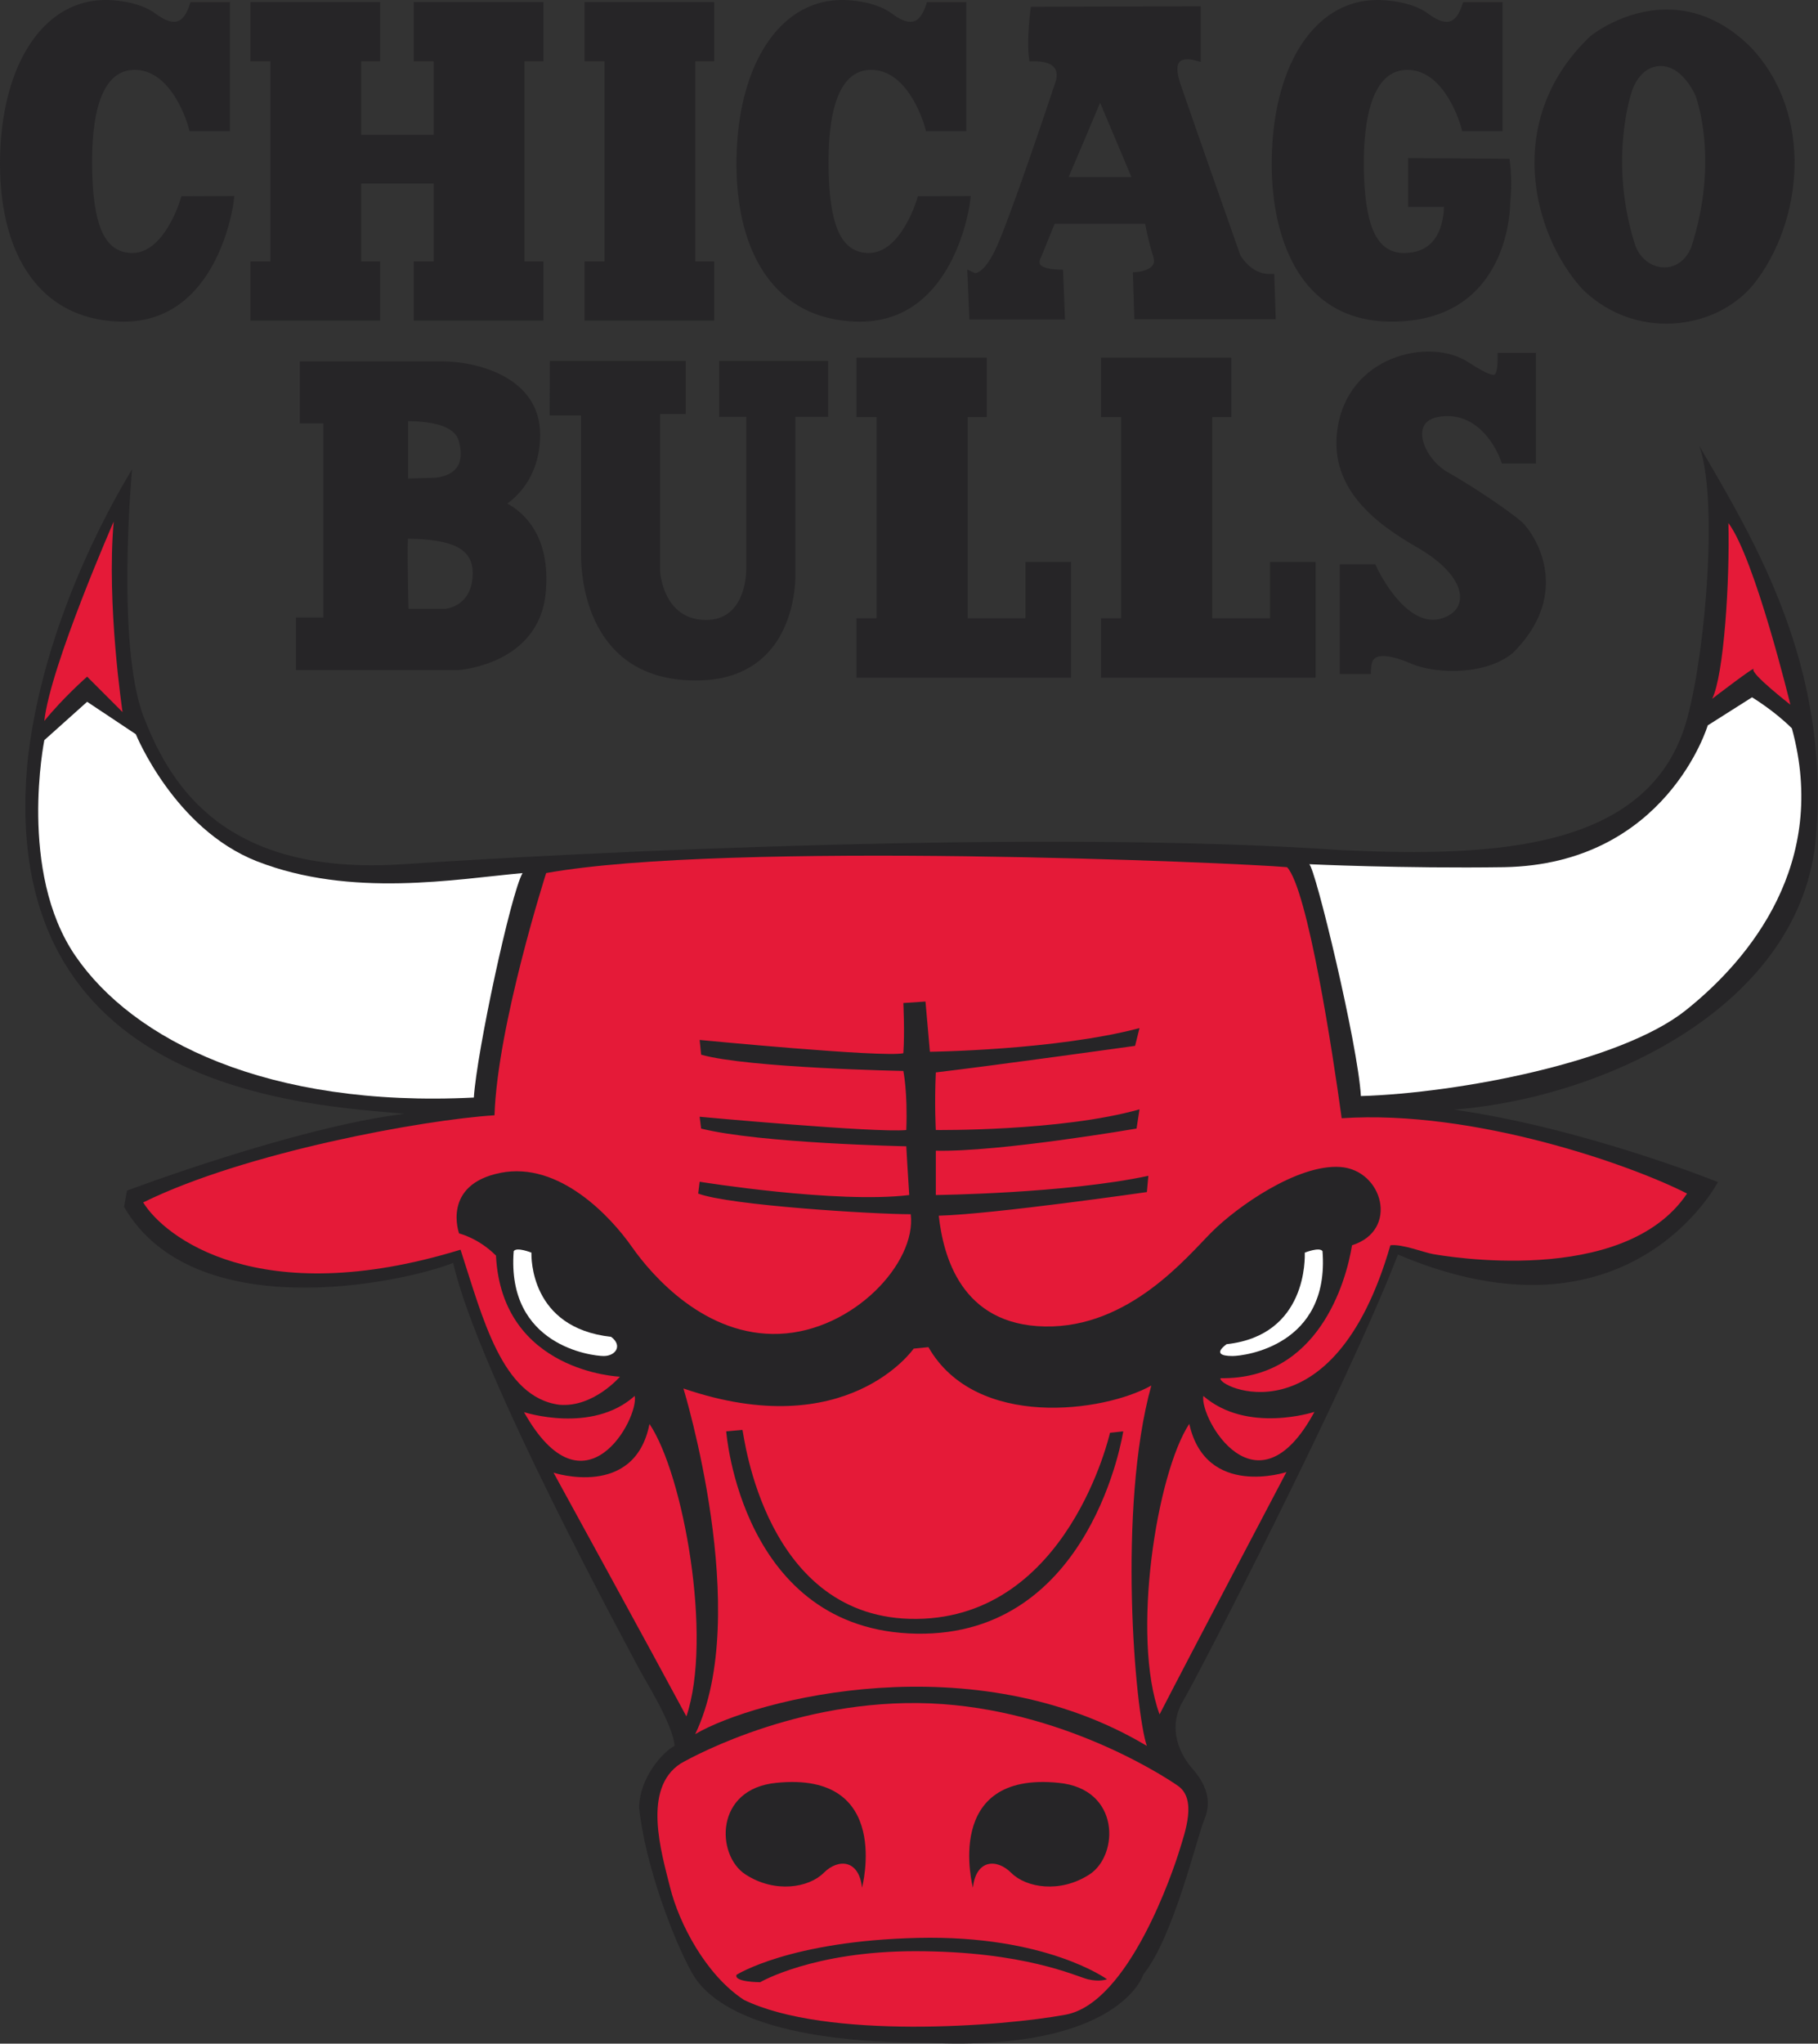 <?xml version="1.0" encoding="UTF-8" standalone="no"?>
<!DOCTYPE svg PUBLIC "-//W3C//DTD SVG 1.1//EN" "http://www.w3.org/Graphics/SVG/1.1/DTD/svg11.dtd">
<svg width="100%" height="100%" viewBox="0 0 7981 8966" version="1.1" xmlns="http://www.w3.org/2000/svg" xmlns:xlink="http://www.w3.org/1999/xlink" xml:space="preserve" xmlns:serif="http://www.serif.com/" style="fill-rule:evenodd;clip-rule:evenodd;stroke-linejoin:round;stroke-miterlimit:1.414;">
    <rect x="0" y="0" width="7981" height="8966" fill="#333333" stroke="none"/>
    <g transform="matrix(1,0,0,1,-20538.2,-38823.5)">
        <g transform="matrix(88.235,0,0,88.235,0,0)">
            <g>
                <path d="M239.338,463.334C239.338,463.334 238.525,472.049 239.919,475.652C241.314,479.254 244.102,483.553 252.818,482.972C261.533,482.391 284.542,481.229 299.532,482.274C307.201,482.624 314.988,482.274 316.73,475.652C317.659,472.165 318.24,464.728 317.311,462.172C320.1,466.937 323.819,473.096 323.122,481.578C322.424,490.061 312.548,494.594 305.11,495.174C311.617,496.104 318.24,498.776 318.24,498.776C318.24,498.776 313.824,507.259 302.32,502.38C299.764,509.003 292.327,523.413 291.63,524.573C290.932,525.735 291.28,527.013 292.094,527.944C292.907,528.874 293.024,529.687 292.676,530.501C292.327,531.314 291.165,536.311 289.654,538.17C289.654,538.17 288.506,542.014 278.96,541.572C271.176,541.572 268.165,539.809 267.21,538.121C266.255,536.432 264.86,532.686 264.566,529.896C264.566,528.427 265.741,527.105 266.328,526.811C266.255,525.71 264.786,523.434 264.493,522.847C264.2,522.258 256.562,508.306 255.314,502.798C252.67,503.826 242.39,505.956 238.939,500.008L239.086,499.2C239.086,499.2 247.457,496.043 252.891,495.382C248.338,494.941 232.403,494.427 234.165,477.611C235.046,470.268 238.929,464.037 239.338,463.334Z" style="fill:rgb(38,37,39);fill-rule:nonzero;"/>
                <path d="M238.424,465.936C238.424,465.936 235.266,473.132 234.972,475.849C235.927,474.673 237.102,473.646 237.102,473.646L238.864,475.408C238.865,475.407 238.058,470.047 238.424,465.936Z" style="fill:rgb(229,26,56);fill-rule:nonzero;"/>
                <path d="M234.973,476.803C234.973,476.803 233.651,483.339 236.515,487.525C239.379,491.711 246.061,495.088 256.342,494.574C256.489,492.299 258.178,484.441 258.765,483.413C255.461,483.707 250.247,484.661 245.547,482.825C241.434,481.21 239.526,476.51 239.526,476.51L237.103,474.895L234.973,476.803Z" style="fill:white;fill-rule:nonzero;"/>
                <path d="M259.94,483.412C259.94,483.412 257.517,490.975 257.37,495.455C253.845,495.676 244.96,497.291 239.892,499.788C240.92,501.476 245.62,505.222 255.681,502.138C256.783,505.516 257.737,509.482 260.601,509.849C262.29,509.995 263.612,508.453 263.612,508.453C263.612,508.453 257.737,508.233 257.444,502.432C256.563,501.551 255.608,501.33 255.608,501.33C255.608,501.33 254.727,498.906 257.664,498.318C260.601,497.731 263.171,500.522 264.2,501.99C265.228,503.459 267.871,506.47 271.543,506.323C275.214,506.177 278.372,502.798 278.079,500.375C276.243,500.375 269.046,499.935 267.504,499.347L267.577,498.76C267.577,498.76 274.407,499.862 278.004,499.421C277.931,498.318 277.858,496.997 277.858,496.997C277.858,496.997 270.588,496.851 267.651,496.116L267.577,495.528C267.577,495.528 276.316,496.336 277.858,496.189C277.932,494.279 277.711,493.251 277.711,493.251C277.711,493.251 270.001,493.105 267.651,492.443L267.577,491.709C267.577,491.709 276.683,492.591 277.711,492.37C277.785,491.343 277.711,489.873 277.711,489.873L278.813,489.799L279.033,492.297C279.033,492.297 285.275,492.224 289.461,491.121L289.241,492.003C289.241,492.003 282.412,492.958 279.327,493.324C279.254,494.939 279.327,496.188 279.327,496.188C279.327,496.188 285.569,496.261 289.461,495.16L289.314,496.115C289.314,496.115 282.484,497.29 279.327,497.217C279.327,498.318 279.327,499.42 279.327,499.42C279.327,499.42 285.789,499.346 289.902,498.465L289.828,499.273C289.828,499.273 282.191,500.375 279.474,500.448C279.694,502.431 280.575,505.883 284.761,505.956C288.947,506.029 291.811,502.505 293.059,501.257C294.307,500.008 297.318,497.879 299.448,498.026C301.577,498.172 302.385,501.184 300.035,501.918C299.741,503.754 298.346,508.601 293.499,508.527C293.205,508.893 299.08,511.832 301.943,501.918C302.53,501.845 303.632,502.285 304.073,502.358C304.514,502.432 313.546,504.047 316.703,499.347C313.986,497.951 306.128,495.161 299.52,495.602C299.079,492.372 297.831,484.22 296.803,483.119C294.381,482.897 268.899,481.797 259.94,483.412Z" style="fill:rgb(229,26,56);fill-rule:nonzero;"/>
                <path d="M297.905,482.972C298.199,483.118 300.329,491.931 300.476,494.5C305.323,494.354 313.4,492.812 316.631,490.241C319.862,487.67 323.754,482.897 321.918,476.215C321.037,475.334 319.936,474.673 319.936,474.673L317.733,476.069C317.733,476.069 315.676,482.972 307.599,483.119C302.605,483.191 297.905,482.972 297.905,482.972Z" style="fill:white;fill-rule:nonzero;"/>
                <path d="M317.953,474.747C317.953,474.747 320.155,473.059 320.009,473.278C319.862,473.498 321.845,475.04 321.845,475.04C321.845,475.04 320.083,467.77 318.761,466.008C318.833,468.872 318.54,473.572 317.953,474.747Z" style="fill:rgb(229,26,56);fill-rule:nonzero;"/>
                <path d="M297.685,502.284C297.685,502.505 297.832,506.396 293.793,506.837C293.206,507.277 293.5,507.425 294.087,507.425C294.674,507.425 298.933,506.91 298.566,502.211C298.419,501.99 297.685,502.284 297.685,502.284Z" style="fill:white;fill-rule:nonzero;"/>
                <path d="M259.206,502.284C259.206,502.505 259.133,506.029 263.172,506.471C263.759,506.91 263.392,507.425 262.805,507.425C262.218,507.425 257.958,506.91 258.326,502.211C258.472,501.99 259.206,502.284 259.206,502.284Z" style="fill:white;fill-rule:nonzero;"/>
                <path d="M258.839,510.216C258.839,510.216 262.217,511.317 264.347,509.408C264.566,510.51 261.85,515.576 258.839,510.216Z" style="fill:rgb(229,26,56);fill-rule:nonzero;"/>
                <path d="M260.308,513.226C260.308,513.226 264.347,514.548 265.081,510.803C266.77,513.3 268.239,521.45 266.917,525.343C265.301,522.331 260.308,513.226 260.308,513.226Z" style="fill:rgb(229,26,56);fill-rule:nonzero;"/>
                <g>
                    <path d="M298.164,510.203C298.164,510.203 294.813,511.303 292.637,509.41C292.443,510.504 295.285,515.533 298.164,510.203Z" style="fill:rgb(229,26,56);fill-rule:nonzero;"/>
                    <path d="M296.77,513.196C296.77,513.196 292.764,514.516 291.937,510.797C290.31,513.279 289.041,521.379 290.46,525.244C292.001,522.25 296.77,513.196 296.77,513.196Z" style="fill:rgb(229,26,56);fill-rule:nonzero;"/>
                </g>
                <path d="M266.77,509.039C266.77,509.039 270.221,520.275 267.357,526.224C270.368,524.461 281.236,521.671 289.827,526.811C289.24,525.123 288.359,514.989 290.048,508.893C287.698,510.216 281.309,511.097 278.959,506.984L278.225,507.058C278.225,507.058 274.92,511.831 266.77,509.039Z" style="fill:rgb(229,26,56);fill-rule:nonzero;"/>
                <path d="M266.623,527.692C266.623,527.692 271.837,524.608 278.446,524.681C285.055,524.754 290.416,528.132 291.37,528.793C292.324,529.454 291.737,531.069 291.443,532.024C291.15,532.977 288.946,539.587 285.789,540.174C282.631,540.762 273.893,541.423 269.781,539.44C267.872,538.191 266.55,535.622 266.11,533.86C265.668,532.099 264.713,528.94 266.623,527.692Z" style="fill:rgb(229,26,56);fill-rule:nonzero;"/>
                <path d="M275.655,533.861C275.655,533.861 277.197,528.059 271.396,528.647C268.312,528.94 268.385,532.245 269.854,533.2C271.322,534.154 273.011,533.861 273.746,533.126C274.48,532.392 275.508,532.466 275.655,533.861Z" style="fill:rgb(38,37,39);fill-rule:nonzero;"/>
                <path d="M281.174,533.861C281.174,533.861 279.632,528.059 285.433,528.647C288.517,528.94 288.444,532.245 286.975,533.2C285.506,534.154 283.818,533.861 283.083,533.126C282.349,532.392 281.32,532.466 281.174,533.861Z" style="fill:rgb(38,37,39);fill-rule:nonzero;"/>
                <path d="M269.413,538.192C269.413,538.192 272.057,536.504 278.445,536.357C284.834,536.211 287.845,538.414 287.845,538.414C287.845,538.414 287.478,538.56 286.89,538.414C286.302,538.268 283.732,537.018 278.298,537.018C273.223,537.018 270.588,538.56 270.588,538.56C270.588,538.56 269.267,538.561 269.413,538.192Z" style="fill:rgb(38,37,39);fill-rule:nonzero;"/>
                <path d="M269.707,511.097C269.78,511.317 270.808,520.57 278.372,520.496C285.935,520.423 287.992,511.243 287.992,511.243L288.652,511.17C288.652,511.17 287.11,521.377 278.372,521.231C269.634,521.084 268.899,511.17 268.899,511.17L269.707,511.097Z" style="fill:rgb(38,37,39);fill-rule:nonzero;"/>
                <g>
                    <g>
                        <path d="M241.734,449.949C241.727,449.976 240.94,452.58 239.356,452.58C238.077,452.58 237.461,451.418 237.363,448.81C237.272,446.429 237.547,443.57 239.369,443.478L239.471,443.475C241.372,443.475 242.138,446.299 242.146,446.328L242.198,446.526L244.206,446.526L244.206,440.107L242.246,440.107L242.185,440.287C241.912,441.086 241.543,441.086 241.422,441.086C241.178,441.086 240.862,440.946 240.511,440.683C239.615,440.01 238.166,440.001 238.103,440.001L238.102,440.001L238.021,440C235.137,440 233.088,442.793 232.801,447.115C232.684,448.874 232.77,452.137 234.666,454.232C235.673,455.345 237.037,455.937 238.718,455.994C238.783,455.996 238.848,455.997 238.912,455.997C243.644,455.997 244.383,450.105 244.391,450.046L244.425,449.748L241.793,449.759L241.734,449.949Z" style="fill:rgb(38,37,39);fill-rule:nonzero;"/>
                        <path d="M281.031,450.046L281.065,449.748L278.432,449.759L278.376,449.949C278.368,449.976 277.582,452.58 275.997,452.58C274.718,452.58 274.103,451.418 274.004,448.81C273.914,446.429 274.189,443.57 276.01,443.478L276.113,443.475C278.014,443.475 278.78,446.299 278.787,446.328L278.839,446.526L280.847,446.526L280.847,440.107L278.887,440.107L278.826,440.287C278.553,441.086 278.185,441.086 278.063,441.086C277.815,441.086 277.508,440.95 277.152,440.683C276.256,440.01 274.808,440.001 274.744,440.001L274.661,440C271.778,440 269.729,442.793 269.442,447.115C269.324,448.874 269.41,452.137 271.306,454.232C272.312,455.345 273.676,455.937 275.358,455.994C275.423,455.996 275.487,455.997 275.551,455.997C280.285,455.997 281.023,450.105 281.031,450.046Z" style="fill:rgb(38,37,39);fill-rule:nonzero;"/>
                        <path d="M301.999,455.994C307.959,455.994 307.905,450.112 307.905,450.077C308.017,449.06 307.904,448.164 307.899,448.127L307.869,447.896L302.828,447.863L302.828,450.29L304.61,450.29C304.599,450.694 304.51,451.509 304.01,452.048C303.681,452.402 303.216,452.581 302.627,452.581C301.348,452.581 300.733,451.419 300.635,448.811C300.545,446.43 300.868,443.571 302.688,443.479L302.791,443.476C304.691,443.476 305.457,446.3 305.465,446.329L305.516,446.527L307.524,446.527L307.524,440.108L305.563,440.108L305.502,440.288C305.229,441.087 304.86,441.087 304.739,441.087C304.495,441.087 304.179,440.947 303.828,440.684C302.932,440.011 301.435,440.002 301.372,440.002L301.293,440C298.409,440 296.36,442.793 296.073,447.115C295.868,450.198 296.571,452.844 298.003,454.374C299.009,455.449 300.354,455.994 301.999,455.994Z" style="fill:rgb(38,37,39);fill-rule:nonzero;"/>
                        <path d="M268.303,452.999L267.36,452.999L267.36,443.049L268.303,443.049L268.303,440.105L261.849,440.105L261.849,443.049L262.845,443.049L262.845,452.999L261.849,452.999L261.849,455.942L268.303,455.942L268.303,452.999Z" style="fill:rgb(38,37,39);fill-rule:nonzero;"/>
                        <path d="M251.681,452.999L250.738,452.999L250.738,449.128L254.347,449.128L254.347,452.999L253.35,452.999L253.35,455.942L259.804,455.942L259.804,452.999L258.862,452.999L258.862,443.049L259.804,443.049L259.804,440.105L253.35,440.105L253.35,443.049L254.347,443.049L254.347,446.709L250.738,446.709L250.738,443.049L251.681,443.049L251.681,440.105L245.226,440.105L245.226,443.049L246.222,443.049L246.222,452.999L245.226,452.999L245.226,455.942L251.681,455.942L251.681,452.999Z" style="fill:rgb(38,37,39);fill-rule:nonzero;"/>
                        <path d="M285.754,455.89L285.657,453.411L285.409,453.403C284.692,453.381 284.537,453.189 284.507,453.132C284.445,453.011 284.536,452.824 284.572,452.771L285.239,451.127L289.743,451.127C289.8,451.445 289.925,452.061 290.147,452.764C290.202,452.94 290.194,453.078 290.122,453.186C289.965,453.421 289.535,453.506 289.383,453.52L289.131,453.541L289.204,455.875L296.239,455.875L296.165,453.623L295.907,453.623C294.998,453.623 294.485,452.699 294.481,452.699C294.449,452.612 292.167,446.13 291.495,444.165C291.324,443.663 291.299,443.287 291.429,443.107C291.504,443.001 291.647,442.948 291.854,442.948C292.024,442.948 292.167,442.987 292.168,442.987L292.506,443.08L292.506,440.316L284.055,440.337L284.026,440.569C284.019,440.628 283.848,442.007 283.956,442.819L283.987,443.049L284.219,443.049C284.733,443.049 285.086,443.165 285.24,443.385C285.431,443.657 285.293,444.044 285.288,444.057C285.265,444.126 282.965,451.068 282.248,452.501C281.736,453.525 281.359,453.578 281.286,453.583L280.892,453.403L280.998,455.889L285.754,455.889L285.754,455.89ZM289.06,448.806L285.934,448.806C286.348,447.838 287.107,446.063 287.501,445.109L289.06,448.806Z" style="fill:rgb(38,37,39);fill-rule:nonzero;"/>
                        <path d="M319.857,442.331C318.608,441.101 317.208,440.476 315.695,440.476C313.547,440.476 311.969,441.737 311.887,441.805C307.541,445.939 309.017,451.62 311.463,454.344C312.593,455.474 314.085,456.097 315.664,456.097L315.665,456.097C317.395,456.097 319.028,455.356 320.035,454.112C322.442,451.064 323.06,445.695 319.857,442.331ZM316.909,452.307C316.642,452.935 316.157,453.296 315.577,453.296C314.917,453.296 314.327,452.83 314.106,452.136C312.784,447.965 313.938,444.603 313.955,444.553C313.969,444.501 314.334,443.284 315.398,443.284C316.488,443.284 317.111,444.726 317.115,444.736C317.129,444.767 318.342,447.903 316.909,452.307Z" style="fill:rgb(38,37,39);fill-rule:nonzero;"/>
                    </g>
                    <g>
                        <path d="M283.79,470.742L280.913,470.742L280.913,460.74L281.861,460.74L281.861,457.786L275.377,457.786L275.377,460.74L276.378,460.74L276.378,470.742L275.377,470.742L275.377,473.697L286.056,473.697L286.056,467.945L283.79,467.945L283.79,470.742Z" style="fill:rgb(38,37,39);fill-rule:nonzero;"/>
                        <path d="M295.958,470.742L293.081,470.742L293.081,460.74L294.028,460.74L294.028,457.786L287.544,457.786L287.544,460.74L288.545,460.74L288.545,470.742L287.544,470.742L287.544,473.697L298.223,473.697L298.223,467.945L295.958,467.945L295.958,470.742Z" style="fill:rgb(38,37,39);fill-rule:nonzero;"/>
                        <path d="M258.009,465.038C258.628,464.588 259.64,463.554 259.64,461.61C259.64,458.73 256.457,457.969 254.774,457.969L247.685,457.969L247.685,461.052L248.854,461.052L248.854,470.707L247.49,470.707L247.49,473.319L255.569,473.319C255.61,473.316 259.563,473.048 259.915,469.505C260.197,466.644 258.798,465.469 258.009,465.038ZM253.061,466.787C255.348,466.817 256.286,467.317 256.286,468.488C256.286,470.148 254.971,470.268 254.933,470.272L253.09,470.272C253.055,468.842 253.036,467.324 253.061,466.787ZM255.478,463.267C255.104,463.754 254.334,463.76 254.289,463.76L253.07,463.793L253.07,460.939C254.116,460.959 255.379,461.112 255.599,461.944C255.752,462.519 255.711,462.965 255.478,463.267Z" style="fill:rgb(38,37,39);fill-rule:nonzero;"/>
                        <path d="M268.549,460.729L269.896,460.729L269.896,468.258C269.896,468.687 269.798,470.826 267.894,470.826C265.77,470.826 265.614,468.484 265.609,468.399L265.609,460.587L266.884,460.587L266.884,457.948L260.124,457.948L260.115,460.657L261.676,460.657L261.676,467.619C261.676,468.658 261.951,473.837 267.398,473.837C268.856,473.837 270.027,473.405 270.877,472.553C272.277,471.148 272.342,469.031 272.34,468.611L272.34,460.728L273.969,460.728L273.969,457.949L268.548,457.949L268.548,460.729L268.549,460.729Z" style="fill:rgb(38,37,39);fill-rule:nonzero;"/>
                        <path d="M308.427,465.902C307.842,465.415 306.176,464.256 304.793,463.479C303.989,463.027 303.395,462.016 303.546,461.359C303.639,460.956 304.004,460.732 304.634,460.694C306.626,460.58 307.419,462.843 307.426,462.866L307.488,463.046L309.187,463.046L309.187,457.546L307.279,457.546L307.279,457.812C307.279,458.162 307.248,458.409 307.189,458.546C307.148,458.64 307.106,458.634 307.076,458.64C306.81,458.64 306.191,458.246 305.781,457.987C303.87,456.775 299.781,457.678 299.297,461.416C298.922,464.321 301.234,466.048 303.288,467.226C304.669,468.019 305.462,468.969 305.408,469.767C305.38,470.18 305.111,470.511 304.651,470.698C304.456,470.776 304.258,470.817 304.064,470.817C302.477,470.817 301.277,468.242 301.266,468.216L301.194,468.061L299.426,468.061L299.426,473.517L300.97,473.517L300.98,473.26C300.996,472.805 301.171,472.62 301.585,472.62C301.924,472.62 302.39,472.747 303.003,473.008C303.537,473.234 304.281,473.362 305.045,473.362C305.756,473.362 307.089,473.249 308.044,472.462C309.187,471.319 309.735,470.075 309.676,468.764C309.613,467.336 308.807,466.22 308.427,465.902Z" style="fill:rgb(38,37,39);fill-rule:nonzero;"/>
                    </g>
                </g>
            </g>
        </g>
    </g>
</svg>

